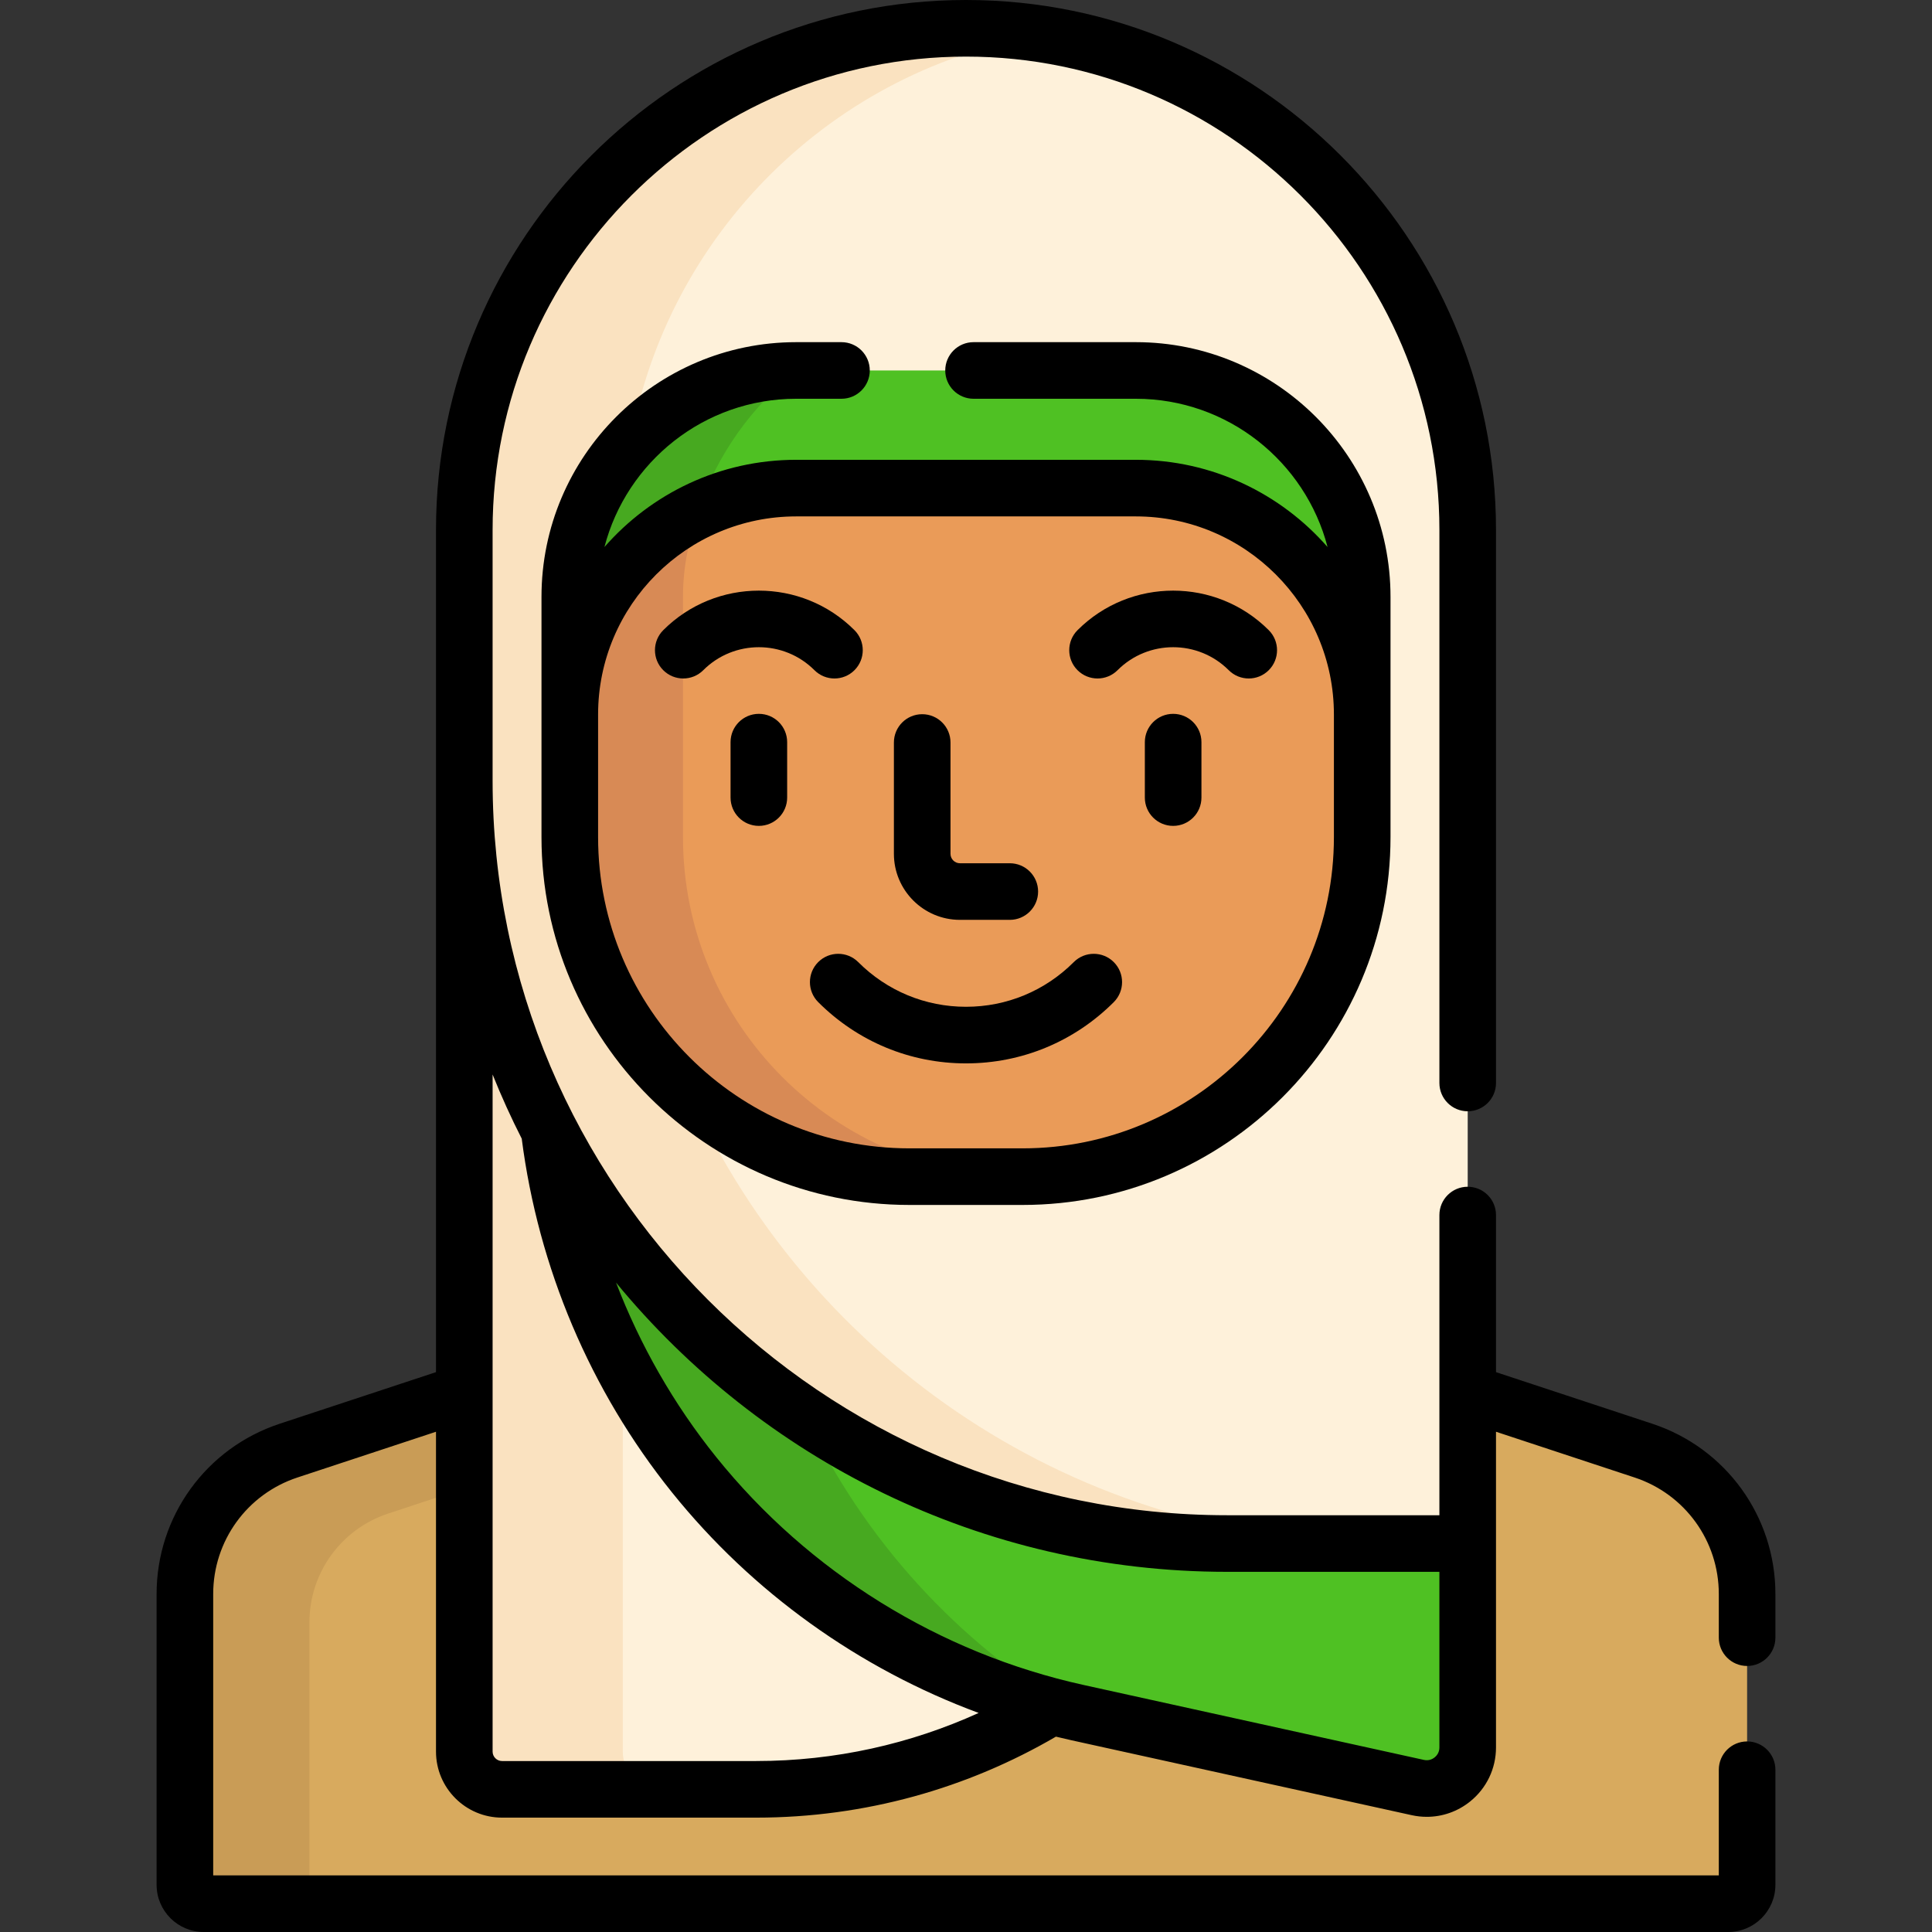 <svg id="Capa_1" enable-background="new 0 0 512 512" height="512" viewBox="0 0 512 512" width="512" xmlns="http://www.w3.org/2000/svg"><rect x="0" y="0" width="512" height="512" fill="#333333" stroke="none"/><g><g><path d="m435.54 384.434-46.584-15.379v39.997 54.043c0 6.951-6.43 12.119-13.218 10.624l-90.158-19.851c-2.299-.506-4.579-1.057-6.841-1.647-22.833 13.938-49.663 21.972-78.372 21.972h-67.322c-5.523 0-10-4.477-10-10v-95.137l-46.585 15.378c-16.389 5.411-27.46 20.724-27.46 37.984v77.082c0 2.761 2.239 5 5 5h404c2.761 0 5-2.239 5-5v-77.082c0-17.26-11.071-32.573-27.46-37.984z" fill="#d8aa5e"/></g><g><g><g><path d="m123.045 369.055-46.585 15.379c-16.389 5.411-27.46 20.724-27.46 37.984v77.082c0 2.761 2.239 5 5 5h28v-74.56c0-13.095 8.399-24.713 20.834-28.818l20.211-6.672z" fill="#c99c56"/></g></g></g><g><path d="m145.522 299.612c-14.36-27.773-22.478-59.296-22.478-92.719v257.299c0 5.523 4.477 10 10 10h67.322c28.708 0 55.539-8.034 78.372-21.972-71.933-18.784-124.451-79.755-133.216-152.608z" fill="#fef1da"/></g><g><path d="m165.045 464.192v-102.133c-10.112-19.14-16.851-40.241-19.522-62.447-14.36-27.773-22.478-59.296-22.478-92.719v257.299c0 5.523 4.477 10 10 10h42c-5.523 0-10-4.477-10-10z" fill="#fae2c0"/></g><path d="m145.522 299.612c9.04 75.143 64.628 137.647 140.057 154.256l90.158 19.851c6.788 1.495 13.218-3.673 13.218-10.624v-54.043h-63.753c-78.226 0-146.068-44.436-179.68-109.44z" fill="#4fc123"/><g><g><path d="m213.491 375.393c-28.611-19.007-52.104-45.099-67.969-75.781 9.013 74.917 64.297 137.266 139.38 154.099-31.221-18.407-56.058-45.82-71.411-78.318z" fill="#47a920"/></g></g><g><g><path d="m123.045 140.455v66.438c0 111.649 90.509 202.158 202.158 202.158h63.753v-268.596c-.001-73.429-59.527-132.955-132.956-132.955-73.429 0-132.955 59.526-132.955 132.955z" fill="#fef1da"/></g></g><path d="m183.188 290.795c-19.676-16.509-32.188-41.277-32.188-68.971v-63.647c0-15.749 6.076-30.072 16-40.776 9.729-55.639 54.045-99.381 109.977-108.247-6.833-1.084-13.838-1.654-20.977-1.654-73.429 0-132.955 59.526-132.955 132.955v66.438c0 111.649 90.509 202.158 202.158 202.158h41.955c-81.715.001-152.099-48.486-183.97-118.256z" fill="#fae2c0"/><g><g><path d="m301 129.353h-90c-33.137 0-60 26.863-60 60v32.471c0 49.706 40.294 90 90 90h30c49.706 0 90-40.294 90-90v-32.471c0-33.137-26.863-60-60-60z" fill="#ea9b58"/></g></g><g><g><path d="m181 221.824v-63.647c0-8.229 1.66-16.07 4.658-23.21-20.468 9.553-34.658 30.307-34.658 54.386v32.471c0 49.706 40.294 90 90 90h30c-49.706 0-90-40.295-90-90z" fill="#d88a55"/></g></g><g><g><path d="m301 98.176h-90c-33.137 0-60 26.863-60 60v31.176c0-33.137 26.863-60 60-60h90c33.137 0 60 26.863 60 60v-31.176c0-33.137-26.863-60-60-60z" fill="#4fc123"/></g></g><g><g><path d="m211.627 98.176h-.627c-33.137 0-60 26.863-60 60v31.176c0-23.815 13.886-44.371 33.994-54.062 5.038-14.712 14.532-28.31 26.633-37.114z" fill="#47a920"/></g></g><g><path d="m463 441.5c4.142 0 7.5-3.358 7.5-7.5v-11.582c0-20.54-13.104-38.666-32.609-45.106l-41.436-13.679v-41.633c0-4.142-3.358-7.5-7.5-7.5s-7.5 3.358-7.5 7.5v79.552h-56.252c-107.335 0-194.659-87.323-194.659-194.658v-66.438c0-69.177 56.28-125.456 125.456-125.456s125.456 56.279 125.456 125.455v146.545c0 4.142 3.358 7.5 7.5 7.5s7.5-3.358 7.5-7.5v-146.545c0-77.447-63.009-140.455-140.456-140.455s-140.456 63.008-140.456 140.455v223.177l-41.436 13.68c-19.504 6.44-32.608 24.566-32.608 45.106v77.082c0 6.893 5.607 12.5 12.5 12.5h404c6.893 0 12.5-5.607 12.5-12.5v-30.5c0-4.142-3.358-7.5-7.5-7.5s-7.5 3.358-7.5 7.5v28h-399v-74.582c0-14.054 8.966-26.456 22.311-30.862l36.733-12.127v84.763c0 9.649 7.851 17.5 17.5 17.5h67.322c28.949 0 56.103-7.825 79.467-21.462 1.373.335 2.751.658 4.133.962l90.158 19.852c1.325.292 2.659.435 3.983.435 4.14 0 8.178-1.402 11.483-4.059 4.363-3.507 6.865-8.728 6.865-14.325v-54.043-29.623l36.733 12.127c13.345 4.406 22.312 16.808 22.312 30.862v11.582c0 4.142 3.358 7.5 7.5 7.5zm-262.633 25.192h-67.322c-1.378 0-2.5-1.122-2.5-2.5v-179.438c2.327 5.798 4.902 11.47 7.719 17 4.389 34.144 18.14 66.776 39.83 93.762 21.3 26.5 49.563 46.7 81.256 58.433-17.997 8.174-37.964 12.743-58.983 12.743zm181.089-3.597c0 1.409-.791 2.254-1.262 2.633-.472.378-1.467.972-2.844.666l-90.158-19.852c-38.266-8.425-72.859-29.885-97.406-60.425-11.238-13.982-20.152-29.616-26.527-46.213 38.484 46.771 96.789 76.647 161.944 76.647h56.252v46.544z"/><path d="m254.393 243.771h13.215c4.142 0 7.5-3.358 7.5-7.5s-3.358-7.5-7.5-7.5h-13.215c-1.378 0-2.5-1.122-2.5-2.5v-29.501c0-4.142-3.358-7.5-7.5-7.5s-7.5 3.358-7.5 7.5v29.501c0 9.649 7.85 17.5 17.5 17.5z"/><path d="m284.559 254.967c-7.636 7.636-17.778 11.841-28.559 11.841s-20.923-4.205-28.559-11.841c-2.928-2.929-7.677-2.929-10.606 0s-2.929 7.677 0 10.606c10.468 10.469 24.377 16.234 39.165 16.234s28.697-5.766 39.165-16.234c2.929-2.929 2.929-7.678 0-10.606s-7.678-2.928-10.606 0z"/><path d="m201.105 189.176c-4.142 0-7.5 3.358-7.5 7.5v14.692c0 4.142 3.358 7.5 7.5 7.5s7.5-3.358 7.5-7.5v-14.692c0-4.142-3.357-7.5-7.5-7.5z"/><path d="m186.374 177.609c8.123-8.123 21.341-8.123 29.464 0 1.464 1.464 3.384 2.197 5.303 2.197s3.839-.732 5.303-2.197c2.929-2.929 2.929-7.678 0-10.606-13.972-13.972-36.705-13.972-50.677 0-2.929 2.929-2.929 7.678 0 10.606 2.929 2.929 7.678 2.929 10.607 0z"/><path d="m310.895 189.176c-4.142 0-7.5 3.358-7.5 7.5v14.692c0 4.142 3.358 7.5 7.5 7.5s7.5-3.358 7.5-7.5v-14.692c0-4.142-3.358-7.5-7.5-7.5z"/><path d="m296.163 177.609c8.123-8.123 21.341-8.123 29.464 0 1.464 1.464 3.384 2.197 5.303 2.197s3.839-.732 5.303-2.197c2.929-2.929 2.929-7.678 0-10.606-13.972-13.972-36.705-13.972-50.677 0-2.929 2.929-2.929 7.678 0 10.606 2.929 2.929 7.678 2.929 10.607 0z"/><path d="m211 105.676h12c4.142 0 7.5-3.358 7.5-7.5s-3.358-7.5-7.5-7.5h-12c-37.22 0-67.5 30.28-67.5 67.5v63.647c0 53.762 43.738 97.5 97.5 97.5h30c53.762 0 97.5-43.738 97.5-97.5v-63.647c0-37.22-30.28-67.5-67.5-67.5h-43c-4.142 0-7.5 3.358-7.5 7.5s3.358 7.5 7.5 7.5h43c24.39 0 44.949 16.717 50.818 39.295-12.382-14.162-30.573-23.119-50.818-23.119h-90c-20.246 0-38.436 8.957-50.818 23.119 5.869-22.578 26.428-39.295 50.818-39.295zm0 31.177h90c28.949 0 52.5 23.551 52.5 52.5v32.471c0 45.491-37.009 82.5-82.5 82.5h-30c-45.491 0-82.5-37.009-82.5-82.5v-32.471c0-28.949 23.551-52.5 52.5-52.5z"/></g></g></svg>